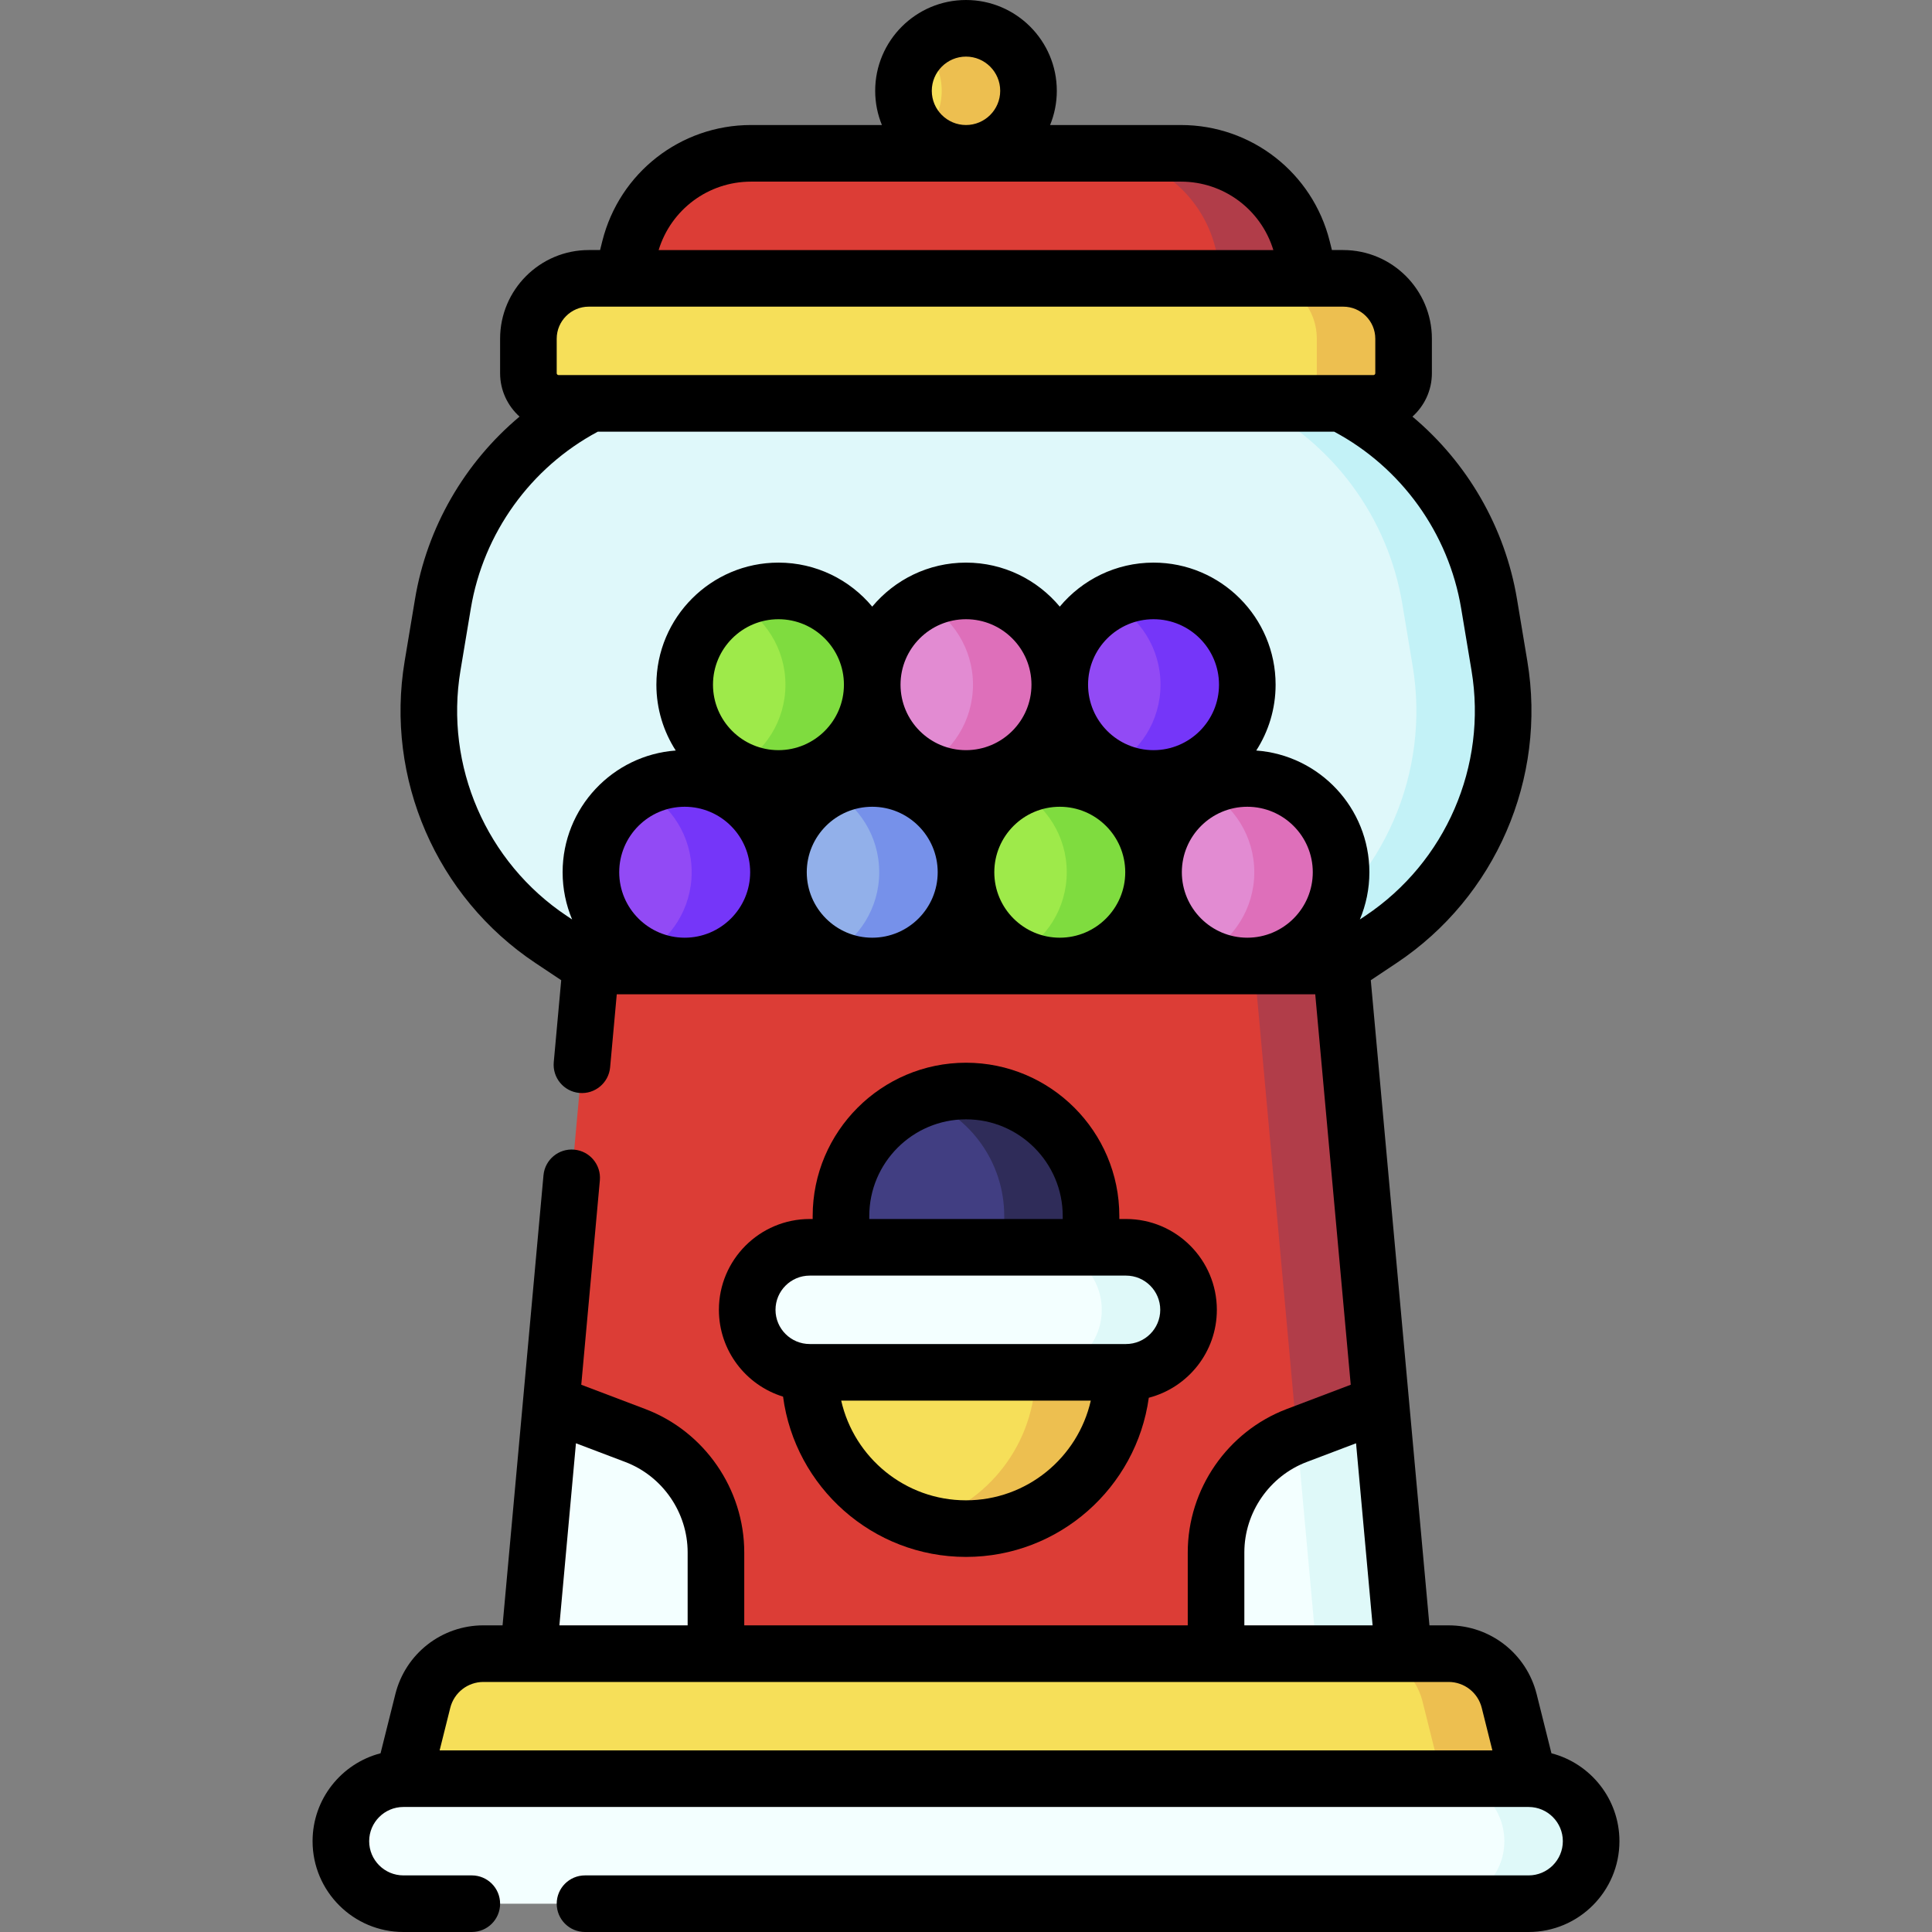 <svg id="Capa_1" enable-background="new 0 0 512 512" height="512" viewBox="0 0 512 512" width="512" xmlns="http://www.w3.org/2000/svg"><rect x="0" y="0" width="512" height="512" fill="#808080" stroke="none"/><g><g><g><path d="m156.6 106.9c-20.817 10.409-35.397 30.149-39.223 53.107l-2.744 16.463c-4.706 28.237 7.585 56.609 31.404 72.488l10.563 7.042 99.4 16.343 99.4-16.343 10.563-7.042c23.819-15.879 36.11-44.251 31.404-72.488l-2.744-16.463c-3.826-22.958-18.406-42.698-39.223-53.107l-99.4-16.567z" fill="#dff8fa"/><path d="m397.367 176.47-2.744-16.463c-3.826-22.958-18.406-42.698-39.223-53.107l-99.4-16.567-11.5 1.917 87.9 14.65c20.817 10.409 35.397 30.149 39.223 53.107l2.744 16.463c4.706 28.237-7.586 56.609-31.404 72.488l-10.563 7.042-87.9 14.452 11.5 1.891 99.4-16.343 10.563-7.042c23.818-15.879 36.11-44.251 31.404-72.488z" fill="#c3f2f7"/></g><path d="m365.942 371.967-10.542-115.967h-198.8l-10.543 115.967v79.548h219.885z" fill="#dc3d36"/><path d="m365.942 451.515v-79.548l-10.542-115.967h-23l16.566 182.233v13.282z" fill="#b13d49"/><circle cx="181.449" cy="231.15" fill="#924af5" r="24.85"/><circle cx="231.15" cy="231.15" fill="#92b0ea" r="24.85"/><circle cx="206.299" cy="181.45" fill="#9eea4a" r="24.85"/><circle cx="255.999" cy="181.45" fill="#e28bd2" r="24.85"/><circle cx="305.699" cy="181.45" fill="#924af5" r="24.85"/><circle cx="280.849" cy="231.15" fill="#9eea4a" r="24.85"/><circle cx="330.549" cy="231.15" fill="#e28bd2" r="24.85"/><g><path d="m347.116 73.767-2.009-8.036c-3.687-14.75-16.94-25.097-32.144-25.097h-113.927c-15.204 0-28.457 10.347-32.144 25.097l-2.009 8.036 91.117 16.567z" fill="#dc3d36"/><ellipse cx="255.999" cy="24.067" fill="#f6df59" rx="16.567" ry="16.567" transform="matrix(.23 -.973 .973 .23 173.76 267.688)"/><path d="m345.107 65.731c-3.688-14.75-16.94-25.097-32.144-25.097h-23c15.204 0 28.456 10.347 32.144 25.097l2.009 8.036-79.617 14.476 11.5 2.091 91.117-16.567z" fill="#b13d49"/><path d="m363.966 106.9h-215.933c-4.418 0-8-3.582-8-8v-9.133c0-8.837 7.163-16 16-16h199.934c8.836 0 16 7.163 16 16v9.133c-.001 4.418-3.582 8-8.001 8z" fill="#f6df59"/><g fill="#edbf50"><path d="m255.999 7.5c-4.471 0-8.52 1.779-11.5 4.657 3.119 3.013 5.067 7.23 5.067 11.91 0 4.679-1.947 8.897-5.067 11.909 2.98 2.878 7.029 4.657 11.5 4.657 9.149 0 16.567-7.417 16.567-16.567 0-9.149-7.417-16.566-16.567-16.566z"/><path d="m355.966 73.767h-23c8.836 0 16 7.164 16 16v9.133c0 4.418-3.582 8-8 8h23c4.418 0 8-3.582 8-8v-9.133c0-8.837-7.163-16-16-16z"/></g></g><g><path d="m297.416 363.683c0 22.874-18.543 41.417-41.417 41.417s-41.417-18.543-41.417-41.417l41.417-12.683z" fill="#f6df59"/><path d="m255.999 351-11.5 3.522 29.917 9.162c0 18.882-12.64 34.801-29.917 39.786 3.653 1.054 7.508 1.63 11.5 1.63 22.874 0 41.417-18.543 41.417-41.417z" fill="#edbf50"/><path d="m222.866 336.55v-14.284c0-18.299 14.834-33.133 33.133-33.133s33.133 14.834 33.133 33.133v14.284z" fill="#413e82"/><path d="m255.999 289.133c-4.044 0-7.917.727-11.5 2.053 12.63 4.675 21.633 16.825 21.633 31.08v14.284h23v-14.284c.001-18.299-14.833-33.133-33.133-33.133z" fill="#2f2c59"/><path d="m214.583 330.55c-9.149 0-16.567 7.417-16.567 16.567s7.417 16.567 16.567 16.567h83.828c9.149 0 16.567-7.417 16.567-16.567s-7.417-16.567-16.567-16.567z" fill="#f3ffff"/><path d="m298.411 330.55h-23c9.149 0 16.567 7.417 16.567 16.567s-7.417 16.567-16.567 16.567h23c9.149 0 16.567-7.417 16.567-16.567s-7.418-16.567-16.567-16.567z" fill="#dff9f9"/></g><path d="m189.733 411.402c0-13.766-8.512-26.098-21.383-30.979l-22.293-8.456-6.024 66.267v13.281h49.7z" fill="#f3ffff"/><path d="m343.649 380.423c-12.871 4.882-21.383 17.214-21.383 30.979v40.113h49.7v-13.281l-6.024-66.267z" fill="#f3ffff"/><path d="m365.942 371.967-22.233 8.433 5.257 57.833v13.282h23v-13.282z" fill="#dff9f9"/><g><path d="m405.099 471.367-5.146-20.585c-1.844-7.375-8.47-12.549-16.072-12.549h-255.763c-7.602 0-14.228 5.174-16.072 12.549l-5.146 20.585v12.94h298.2v-12.94z" fill="#f6df59"/><path d="m399.953 450.782c-1.844-7.375-8.47-12.549-16.072-12.549h-23c7.602 0 14.228 5.174 16.072 12.549l5.146 20.585v12.94h23v-12.94z" fill="#edbf50"/><path d="m106.9 471.367c-9.149 0-16.567 7.417-16.567 16.567s7.417 16.567 16.567 16.567h298.2c9.15 0 16.567-7.417 16.567-16.567 0-9.149-7.417-16.567-16.567-16.567z" fill="#f3ffff"/><path d="m405.099 471.367h-23c9.15 0 16.567 7.417 16.567 16.567s-7.417 16.567-16.567 16.567h23c9.15 0 16.567-7.417 16.567-16.567s-7.417-16.567-16.567-16.567z" fill="#dff9f9"/></g><path d="m305.699 156.6c-4.151 0-8.061 1.023-11.5 2.823 7.933 4.15 13.35 12.454 13.35 22.027s-5.417 17.877-13.35 22.027c3.439 1.799 7.349 2.823 11.5 2.823 13.724 0 24.85-11.126 24.85-24.85s-11.125-24.85-24.85-24.85z" fill="#7536f9"/><path d="m255.999 156.6c-4.151 0-8.061 1.023-11.5 2.823 7.933 4.15 13.35 12.454 13.35 22.027s-5.417 17.877-13.35 22.027c3.439 1.799 7.349 2.823 11.5 2.823 13.724 0 24.85-11.126 24.85-24.85s-11.125-24.85-24.85-24.85z" fill="#de6fba"/><path d="m206.299 156.6c-4.151 0-8.061 1.023-11.5 2.823 7.933 4.15 13.35 12.454 13.35 22.027s-5.417 17.877-13.35 22.027c3.439 1.799 7.349 2.823 11.5 2.823 13.724 0 24.85-11.126 24.85-24.85s-11.125-24.85-24.85-24.85z" fill="#7fdc3f"/><path d="m330.549 206.3c-4.151 0-8.06 1.023-11.5 2.823 7.933 4.15 13.35 12.454 13.35 22.027 0 9.574-5.417 17.877-13.35 22.028 3.44 1.799 7.349 2.822 11.5 2.822 13.724 0 24.85-11.126 24.85-24.85.001-13.724-11.125-24.85-24.85-24.85z" fill="#de6fba"/><path d="m280.849 206.3c-4.151 0-8.06 1.023-11.5 2.823 7.933 4.15 13.35 12.454 13.35 22.027 0 9.574-5.417 17.877-13.35 22.028 3.44 1.799 7.349 2.822 11.5 2.822 13.724 0 24.85-11.126 24.85-24.85s-11.125-24.85-24.85-24.85z" fill="#7fdc3f"/><path d="m231.15 206.3c-4.151 0-8.061 1.023-11.5 2.823 7.933 4.15 13.35 12.454 13.35 22.027 0 9.574-5.417 17.877-13.35 22.028 3.439 1.799 7.349 2.822 11.5 2.822 13.724 0 24.85-11.126 24.85-24.85-.001-13.724-11.126-24.85-24.85-24.85z" fill="#7691ea"/><path d="m181.449 206.3c-4.151 0-8.061 1.023-11.5 2.823 7.933 4.15 13.35 12.454 13.35 22.027 0 9.574-5.417 17.877-13.35 22.028 3.439 1.799 7.349 2.822 11.5 2.822 13.724 0 24.85-11.126 24.85-24.85s-11.125-24.85-24.85-24.85z" fill="#7536f9"/></g><g><path d="m411.148 464.638-3.918-15.675c-2.684-10.733-12.285-18.229-23.349-18.229h-5.066l-15.542-170.968 6.85-4.567c26.226-17.483 39.824-48.87 34.642-79.962l-2.743-16.463c-3.174-19.043-13.164-36.182-27.707-48.366 3.154-2.839 5.152-6.939 5.152-11.507v-9.134c0-12.958-10.542-23.5-23.5-23.5h-2.994l-.589-2.356c-4.531-18.122-20.741-30.778-39.42-30.778h-34.676c1.143-2.8 1.779-5.86 1.779-9.066-.001-13.271-10.797-24.067-24.068-24.067s-24.066 10.796-24.066 24.066c0 3.206.635 6.266 1.779 9.066h-34.676c-18.679 0-34.889 12.656-39.42 30.778l-.589 2.356h-2.994c-12.958 0-23.5 10.542-23.5 23.5v9.134c0 4.568 1.998 8.668 5.152 11.507-14.542 12.184-24.532 29.323-27.706 48.366l-2.744 16.463c-5.183 31.092 8.416 62.479 34.642 79.962l6.85 4.567-1.975 21.728c-.375 4.125 2.665 7.773 6.79 8.147 4.114.381 7.772-2.665 8.147-6.79l1.76-19.351h185.103l9.406 103.474-16.969 6.437c-15.685 5.949-26.223 21.217-26.223 37.992v19.331h-117.533v-19.331c0-16.775-10.538-32.043-26.223-37.992l-16.968-6.437 4.924-54.157c.375-4.125-2.665-7.772-6.79-8.147-4.119-.378-7.773 2.664-8.147 6.79l-10.844 119.274h-5.066c-11.064 0-20.664 7.496-23.348 18.229l-3.919 15.675c-10.352 2.69-18.018 12.114-18.018 23.296 0 13.271 10.795 24.067 24.066 24.067h18.133c4.143 0 7.5-3.357 7.5-7.5s-3.357-7.5-7.5-7.5h-18.133c-4.999 0-9.066-4.067-9.066-9.066s4.067-9.066 9.066-9.066h298.171c.008 0 .015.002.022.002s.013-.001.02-.001c4.994.008 9.054 4.071 9.054 9.066 0 4.999-4.067 9.066-9.067 9.066h-250.067c-4.143 0-7.5 3.357-7.5 7.5s3.357 7.5 7.5 7.5h250.066c13.271 0 24.067-10.796 24.067-24.066.001-11.184-7.666-20.607-18.018-23.297zm-247.049-233.488c0-9.567 7.783-17.351 17.351-17.351 9.566 0 17.35 7.783 17.35 17.351 0 9.566-7.783 17.35-17.35 17.35-9.568 0-17.351-7.783-17.351-17.35zm141.601-32.35c-9.567 0-17.351-7.783-17.351-17.35s7.783-17.351 17.351-17.351c9.566 0 17.35 7.783 17.35 17.351-.001 9.567-7.784 17.35-17.35 17.35zm-49.701 0c-9.566 0-17.35-7.783-17.35-17.35s7.783-17.351 17.35-17.351 17.35 7.783 17.35 17.351c0 9.567-7.783 17.35-17.35 17.35zm-49.7 0c-9.566 0-17.35-7.783-17.35-17.35s7.783-17.351 17.35-17.351 17.351 7.783 17.351 17.351c0 9.567-7.783 17.35-17.351 17.35zm7.5 32.35c0-9.567 7.783-17.351 17.351-17.351 9.566 0 17.35 7.783 17.35 17.351 0 9.566-7.783 17.35-17.35 17.35s-17.351-7.783-17.351-17.35zm49.701 0c0-9.567 7.783-17.351 17.35-17.351s17.351 7.783 17.351 17.351c0 9.566-7.783 17.35-17.351 17.35-9.567 0-17.35-7.783-17.35-17.35zm49.7 0c0-9.567 7.783-17.351 17.35-17.351s17.351 7.783 17.351 17.351c0 9.566-7.783 17.35-17.351 17.35-9.567 0-17.35-7.783-17.35-17.35zm-66.267-207.084c0-4.999 4.067-9.066 9.066-9.066s9.066 4.067 9.066 9.066-4.067 9.066-9.066 9.066c-4.998.001-9.066-4.067-9.066-9.066zm-47.897 24.067h113.928c11.334 0 21.208 7.397 24.488 18.134h-162.905c3.282-10.738 13.155-18.134 24.489-18.134zm-51.503 41.634c0-4.687 3.814-8.5 8.5-8.5h8.879 191.055c4.686 0 8.5 3.813 8.5 8.5v9.133c0 .275-.225.5-.5.5h-215.934c-.275 0-.5-.225-.5-.5zm-25.503 87.936 2.745-16.463c3.326-19.955 15.854-37.341 33.653-46.84h195.144c17.799 9.499 30.327 26.885 33.653 46.84l2.744 16.463c4.214 25.279-6.843 50.799-28.166 65.015l-1.423.949c1.622-3.852 2.521-8.081 2.521-12.516 0-17.04-13.246-31.035-29.979-32.254 3.24-5.038 5.129-11.023 5.129-17.446 0-17.838-14.512-32.351-32.35-32.351-9.977 0-18.911 4.543-24.85 11.665-5.939-7.122-14.873-11.665-24.85-11.665s-18.911 4.543-24.85 11.665c-5.939-7.122-14.873-11.665-24.85-11.665-17.838 0-32.35 14.513-32.35 32.351 0 6.422 1.889 12.408 5.129 17.446-16.734 1.219-29.979 15.215-29.979 32.254 0 4.435.899 8.664 2.521 12.516l-1.424-.949c-21.324-14.216-32.381-39.736-28.168-65.015zm207.736 233.699c0-10.582 6.647-20.214 16.543-23.967l13.059-4.953 4.386 48.251h-33.988zm-177.134-28.92 13.058 4.953c9.896 3.753 16.543 13.385 16.543 23.967v19.331h-33.988zm-24.514 63.251h255.764c4.168 0 7.785 2.824 8.796 6.867l2.816 11.267h-278.988l2.816-11.266c1.012-4.043 4.628-6.868 8.796-6.868z"/><path d="m255.999 281.633c-22.405 0-40.633 18.228-40.633 40.634v.783h-.784c-13.271 0-24.066 10.797-24.066 24.067 0 10.814 7.169 19.982 17.004 23.007 3.164 23.938 23.691 42.475 48.48 42.475 24.687 0 45.149-18.386 48.442-42.182 10.361-2.684 18.035-12.112 18.035-23.301 0-13.27-10.796-24.067-24.066-24.067h-1.778v-.783c-.001-22.405-18.228-40.633-40.634-40.633zm-25.632 40.634c0-14.135 11.499-25.634 25.633-25.634s25.633 11.499 25.633 25.634v.783h-51.266zm25.632 75.333c-16.124 0-29.647-11.313-33.071-26.416h66.142c-3.424 15.102-16.946 26.416-33.071 26.416zm51.478-50.483c0 4.999-4.067 9.066-9.066 9.066h-83.828c-4.999 0-9.066-4.067-9.066-9.066 0-5 4.067-9.067 9.066-9.067h83.828c4.999 0 9.066 4.067 9.066 9.067z"/></g></g></svg>